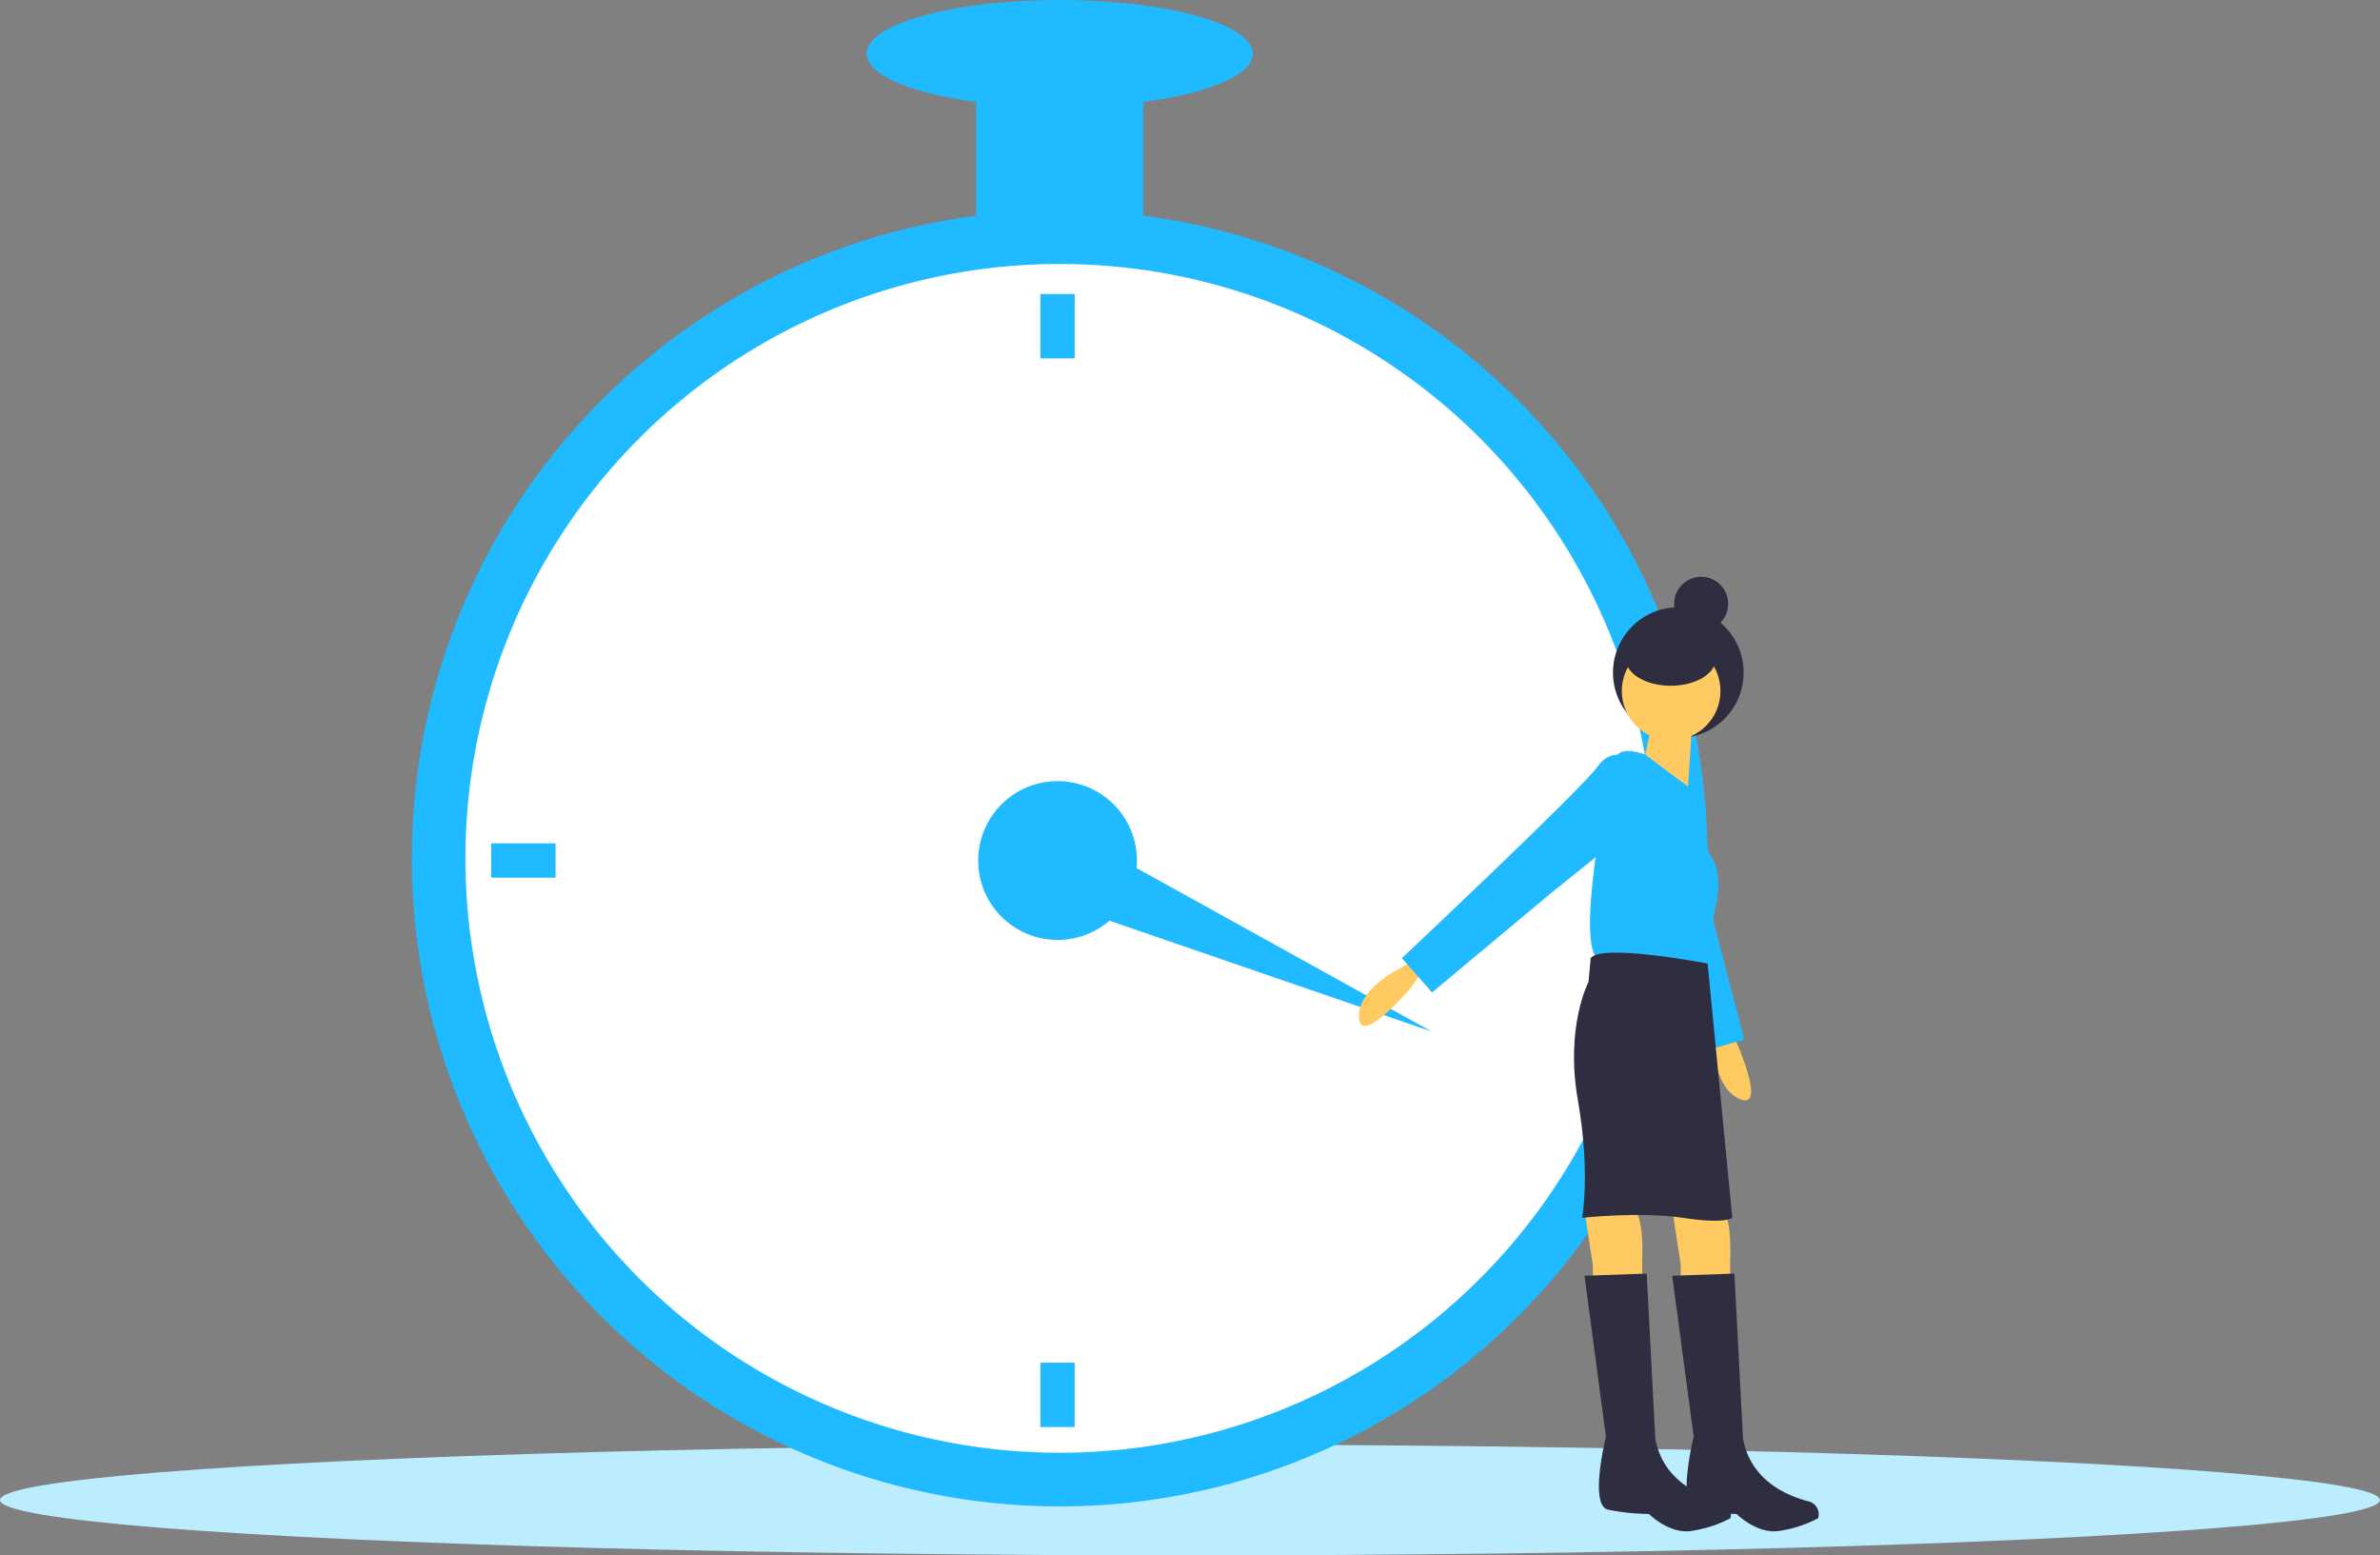 <svg xmlns="http://www.w3.org/2000/svg" viewBox="0 0 394.57 257.8"><rect x="0" y="0" width="394.57" height="257.8" fill="#808080" stroke="none"/><defs><style>.cls-1{fill:#bbedff;}.cls-2{fill:#1fbaff;}.cls-3{fill:#fff;}.cls-4{fill:#ffca61;}.cls-5{fill:#2f2e41;}</style></defs><title>pending-response-from-vendor-illustration</title><g id="Layer_2" data-name="Layer 2"><g id="Layer_1-2" data-name="Layer 1"><ellipse class="cls-1" cx="197.28" cy="248.62" rx="197.28" ry="9.18"/><circle class="cls-2" cx="175.68" cy="142.27" r="107.41"/><circle class="cls-3" cx="175.68" cy="142.27" r="98.52"/><circle class="cls-2" cx="175.33" cy="142.63" r="13.16"/><rect class="cls-2" x="172.48" y="48.73" width="5.69" height="10.67"/><rect class="cls-2" x="172.48" y="225.86" width="5.69" height="10.67"/><rect class="cls-2" x="81.43" y="139.78" width="10.67" height="5.69"/><polygon class="cls-2" points="171.53 148.34 176.4 137.22 237.34 170.97 171.53 148.34"/><rect class="cls-2" x="161.81" y="8.89" width="27.74" height="32.01"/><ellipse class="cls-2" cx="175.68" cy="8.89" rx="32.01" ry="8.89"/><path class="cls-4" d="M235.62,161.3l-1.78,2.49s-8.18,9.6-8.54,5,6-7.83,6-7.83l3.55-2.13Z"/><path class="cls-4" d="M286.24,169.7l1.49,2.67s5.18,11.51.85,9.85-4.48-8.81-4.48-8.81l-.41-4.13Z"/><circle class="cls-5" cx="278.24" cy="111.48" r="10.83"/><path class="cls-4" d="M277.23,200.42l1.42,9.25v2.85h8.18V209s.36-6.4-1.06-8.18S277.23,200.42,277.23,200.42Z"/><path class="cls-4" d="M262.65,200.42l1.42,9.25v2.85h8.18V209s.36-6.4-1.07-8.18S262.65,200.42,262.65,200.42Z"/><path class="cls-2" d="M268.15,126.14s-3.14,1.66-1,5.43,14.75,42.8,14.75,42.8l7.28-2.06-6.42-24.68-3.67-15.52Z"/><circle class="cls-4" cx="277.05" cy="114.53" r="8.18"/><path class="cls-4" d="M280.79,115.77l-1.07,16.72-7.47-5.34s2.49-10,1.78-10.67Z"/><path class="cls-2" d="M280.79,131.07l-8.05-6s-3.69-1.51-4.76.27-6.4,28.1-3.55,33.07c0,0,15.29,3.21,18.49,1.43l1.42-9.25s1.78-5.69-1.06-9.25Z"/><path class="cls-2" d="M270.12,125.73s-2.85-2.13-5.34,1.42-32.37,31.66-32.37,31.66l5,5.69L257,148.14l12.45-10Z"/><path class="cls-5" d="M283.1,159.7s-17.61-3.38-19.39-.89l-.35,3.91s-3.91,7.47-1.78,19.57.71,19.56.71,19.56,9.6-1.07,16.72,0,8.18,0,8.18,0Z"/><path class="cls-5" d="M287.54,211.09l-10.31.36,3.56,26.68s-2.85,11.38.35,12.09a35.74,35.74,0,0,0,6.76.71s3.2,3.2,6.76,2.85a20.15,20.15,0,0,0,6.76-2.14,2.21,2.21,0,0,0-1.78-2.84c-2.49-.71-9.25-2.85-10.67-10.32Z"/><path class="cls-5" d="M273,211.09l-10.31.36,3.55,26.68s-2.84,11.38.36,12.09a35.74,35.74,0,0,0,6.76.71s3.2,3.2,6.76,2.85a20,20,0,0,0,6.75-2.14,2.21,2.21,0,0,0-1.77-2.84c-2.49-.71-9.25-2.85-10.68-10.32Z"/><circle class="cls-5" cx="282.03" cy="100.08" r="4.48"/><ellipse class="cls-5" cx="276.98" cy="109.18" rx="7.47" ry="4.48"/></g></g></svg>